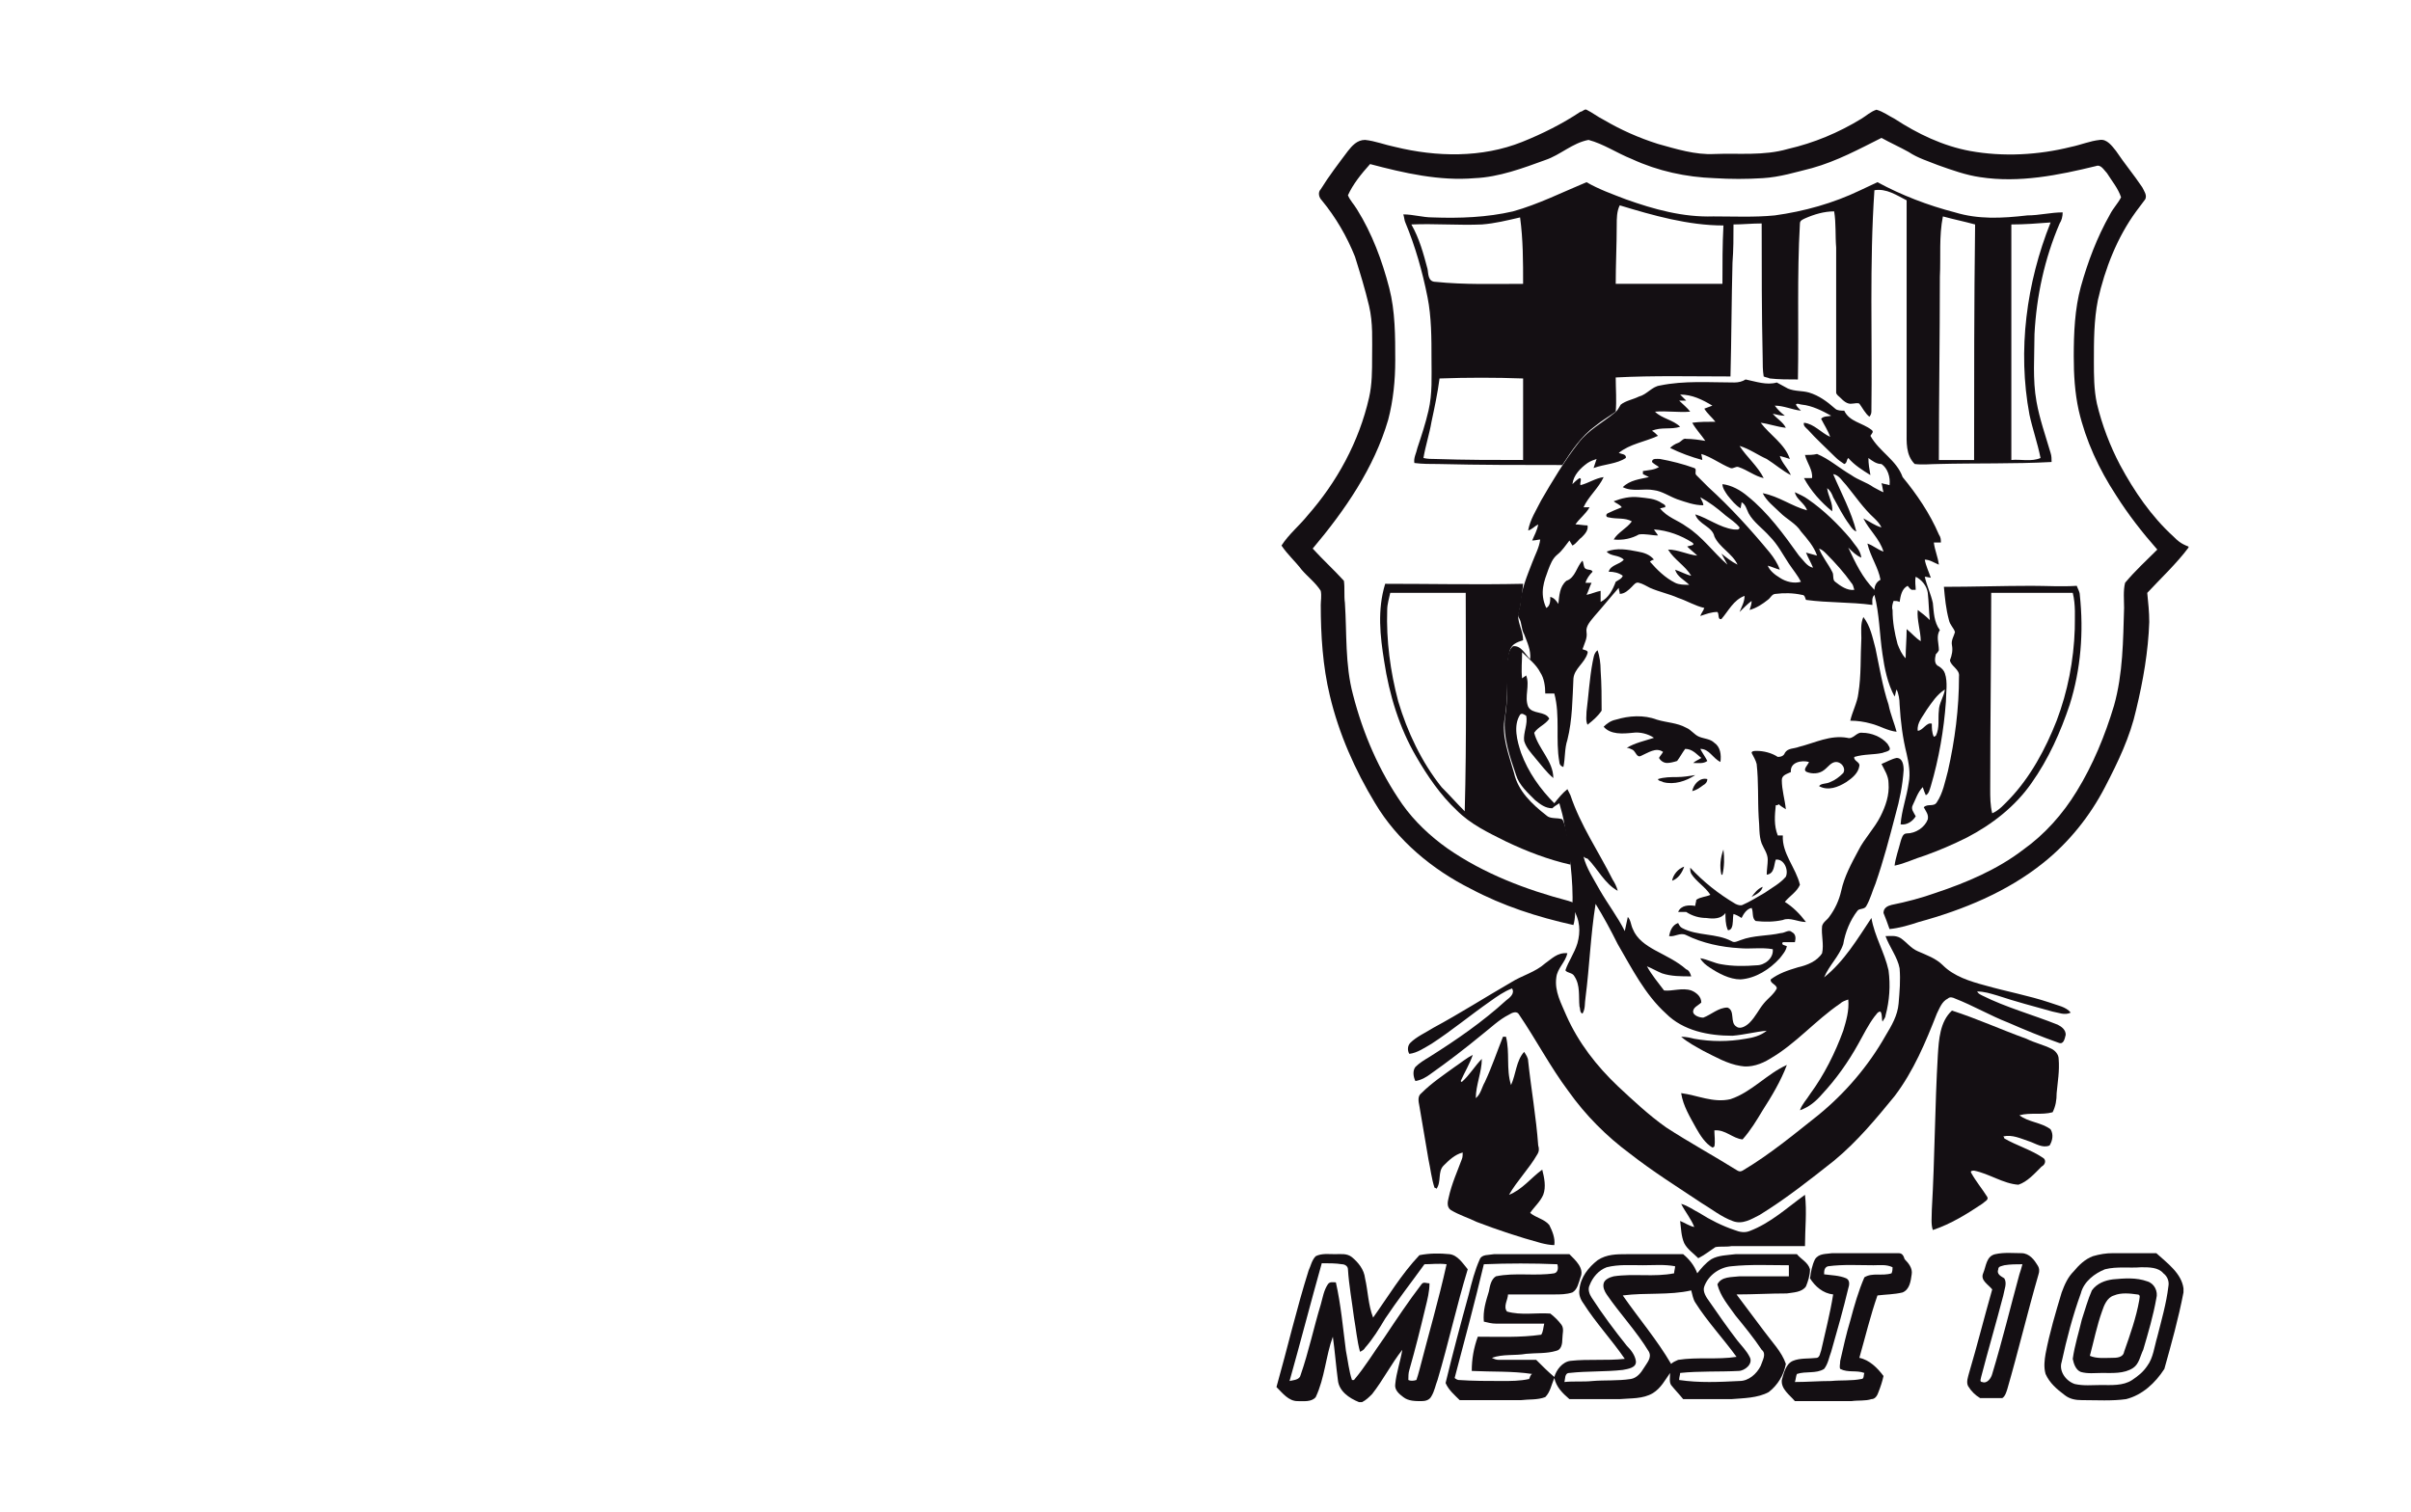 <?xml version="1.0" encoding="utf-8"?>
<!-- Generator: Adobe Illustrator 26.0.3, SVG Export Plug-In . SVG Version: 6.00 Build 0)  -->
<svg version="1.1" id="Слой_28" xmlns="http://www.w3.org/2000/svg" xmlns:xlink="http://www.w3.org/1999/xlink" x="0px"
	 y="0px" viewBox="0 0 239.5 150.2" style="enable-background:new 0 0 239.5 150.2;" xml:space="preserve">
<style type="text/css">
	.st0{fill:#140F13;}
</style>
<g>
	<path class="st0" d="M215.9,53.3c-2.2-2-3.9-4.5-5.3-7.1c-1-1.9-1.8-4-2.3-6.1c-0.3-1.4-0.3-2.8-0.3-4.2c0-2,0-4.1,0.4-6.1
		c0.7-3.1,1.9-6.2,3.8-8.8c0.3-0.4,0.6-0.8,0.9-1.2c0.2-0.4-0.1-0.8-0.3-1.2c-0.8-1.2-1.8-2.4-2.6-3.6c-0.4-0.5-0.9-1.2-1.6-1.1
		c-1,0.1-1.9,0.5-2.9,0.7c-3.2,0.8-6.7,1-10,0.4c-2.7-0.5-5.2-1.7-7.5-3.2c-0.6-0.3-1.1-0.7-1.8-0.9c-0.6,0.2-1,0.6-1.5,0.9
		c-2.3,1.4-4.7,2.4-7.3,3c-2.4,0.7-4.9,0.4-7.3,0.5c-1.9,0.1-3.8-0.5-5.6-1c-1.9-0.6-3.7-1.4-5.4-2.4c-0.6-0.3-1.1-0.7-1.7-1
		c-0.2-0.1-0.4,0.2-0.6,0.2c-1.8,1.2-3.8,2.2-5.8,3c-4,1.6-8.5,1.5-12.6,0.5c-1-0.2-2-0.6-3-0.7c-0.8,0-1.3,0.6-1.7,1.1
		c-0.9,1.2-1.9,2.5-2.7,3.8c-0.3,0.3-0.2,0.8,0.1,1.1c1.4,1.7,2.5,3.6,3.3,5.6c0.5,1.6,1,3.2,1.4,4.9c0.4,1.7,0.3,3.4,0.3,5.1
		c0,1.3,0,2.7-0.3,4c-1,4.4-3.2,8.4-6.1,11.7c-0.8,1-1.9,1.9-2.6,3c0.6,0.9,1.4,1.6,2,2.4c0.6,0.7,1.4,1.3,1.9,2.1
		c0.1,0.5,0,1,0,1.4c0,3,0.2,6.1,0.9,9c0.9,3.8,2.5,7.4,4.5,10.7c2.2,3.7,5.7,6.6,9.5,8.5c3.2,1.7,6.6,2.8,10.2,3.6
		c0.2-0.7,0.2-1.4,0.1-2c0-0.3-0.4-0.3-0.6-0.4c-4.2-1.1-8.4-2.7-12-5.2c-1.7-1.2-3.3-2.7-4.5-4.4c-2.3-3.3-3.9-7-4.9-10.9
		c-0.8-3-0.6-6.1-0.8-9.1c-0.1-0.7,0-1.5-0.1-2.2c-1-1.1-2.1-2.1-3.1-3.2c3.2-3.8,6.1-8,7.5-12.8c0.5-1.9,0.7-3.9,0.7-5.9
		c0-2.4,0-4.9-0.6-7.2c-0.7-2.7-1.7-5.4-3.2-7.8c-0.3-0.5-0.7-0.9-0.9-1.4c0.5-1.1,1.3-2.1,2.2-3.1c3.4,0.9,6.9,1.7,10.4,1.4
		c2.4-0.1,4.8-1,7-1.8c1.5-0.5,2.7-1.7,4.3-2c1.5,0.4,2.8,1.3,4.3,1.9c2.6,1.2,5.4,1.8,8.2,1.9c1.6,0.1,3.2,0.1,4.8,0
		c1.7-0.1,3.3-0.6,4.9-1c2.5-0.7,4.7-1.9,6.9-3c0.9,0.5,1.8,0.9,2.7,1.4c0.9,0.6,1.9,0.9,2.9,1.3c1.4,0.5,2.8,1,4.2,1.2
		c3.9,0.6,7.8-0.2,11.5-1.1c0.5-0.2,0.8,0.4,1.1,0.7c0.5,0.8,1.1,1.5,1.4,2.4c-0.3,0.6-0.8,1.1-1.1,1.7c-1.3,2.3-2.2,4.7-2.9,7.2
		c-0.6,2.2-0.7,4.6-0.7,6.9c0,1.8,0.1,3.6,0.5,5.4c0.7,3,2,5.8,3.7,8.4c1.2,1.9,2.6,3.7,4.1,5.4c-1.1,1.1-2.2,2.1-3.2,3.3
		c-0.2,0.8-0.1,1.7-0.1,2.5c-0.1,3.2-0.1,6.5-1,9.7c-0.9,3-2.1,5.9-3.7,8.5c-1.4,2.3-3.2,4.3-5.3,5.8c-2.6,2-5.7,3.3-8.7,4.3
		c-1.4,0.5-2.9,0.9-4.4,1.2c-0.4,0.1-0.8,0.3-0.8,0.8c0.2,0.5,0.4,1,0.6,1.6c1-0.1,2-0.4,2.9-0.7c4.4-1.2,8.8-3,12.4-5.9
		c2.5-2,4.6-4.6,6.1-7.5c1.3-2.5,2.5-5,3.1-7.7c0.7-2.9,1.2-5.8,1.3-8.7c0-1-0.1-1.9-0.2-2.9c1.4-1.5,2.9-2.9,4.1-4.5v-0.1
		C216.6,54,216.3,53.7,215.9,53.3z"/>
	<path class="st0" d="M194.2,21.1c-2.7-0.7-5.3-1.7-7.7-3c-0.6,0.3-1.1,0.5-1.7,0.8c-2.7,1.3-5.6,2.1-8.5,2.5
		c-2,0.2-4.1,0.1-6.1,0.1c-3,0.1-5.9-0.7-8.7-1.7c-1.3-0.5-2.7-1-3.9-1.7c-2.4,1-4.8,2.2-7.3,2.9c-2.6,0.6-5.3,0.7-8,0.6
		c-1,0-1.9-0.3-2.9-0.3c0.1,0.3,0.1,0.6,0.2,0.8c1,2.4,1.7,4.9,2.2,7.4c0.4,2,0.4,4.1,0.4,6.2c0,1.7,0.1,3.4-0.3,5.1
		c-0.3,1.3-0.7,2.5-1.1,3.7c-0.1,0.5-0.4,1-0.3,1.5c0.8,0.1,1.6,0.1,2.4,0.1c4.1,0.1,8.2,0.1,12.3,0.1c0.9-1.4,1.9-2.9,3.3-3.9
		c0.6-0.5,1.3-0.9,2-1.4c0.1-1.1,0-2.3,0-3.4c3.8-0.2,7.6-0.1,11.4-0.1c0.1-3.8,0.1-7.5,0.2-11.3c0.1-1.3,0.1-2.5,0.1-3.8
		c0.9,0,1.8-0.1,2.8-0.1c0,4.5,0,8.9,0.1,13.4c0,0.6,0,1.2,0.1,1.8c0.2,0.1,0.4,0.1,0.6,0.2c0.9,0.1,1.8,0.1,2.8,0.1
		c0.1-5.2-0.1-10.3,0.2-15.5c0-0.3,0.3-0.4,0.5-0.5c0.9-0.4,1.9-0.7,2.9-0.7c0.2,1.2,0.1,2.4,0.2,3.6c0,4.8,0,9.6,0,14.4
		c0,0.2,0.3,0.4,0.4,0.5c0.3,0.3,0.7,0.7,1.2,0.6c0.2,0,0.5-0.1,0.7,0c0.3,0.4,0.6,1,1,1.3c0.1-0.1,0.2-0.3,0.2-0.5
		c0.1-7.3-0.2-14.7,0.3-22c1.2-0.2,2.2,0.5,3.2,1c0,7.6,0,15.3,0,22.9c0,1.1-0.1,2.4,0.8,3.3c0.8,0.1,1.6,0,2.3,0
		c3.8-0.1,7.6,0,11.3-0.2c0-0.3,0-0.6-0.1-0.9c-0.5-1.7-1.1-3.4-1.4-5.1c-0.4-2.2-0.2-4.5-0.2-6.7c0.2-3.8,1-7.5,2.5-11
		c0.2-0.3,0.3-0.7,0.3-1.1c-1.2,0-2.3,0.3-3.5,0.3C198.8,21.7,196.5,21.8,194.2,21.1z M141.8,26.7c-0.4-1.5-0.8-3-1.6-4.4
		c2.3-0.1,4.7,0.1,7,0c1.3-0.1,2.5-0.4,3.8-0.7c0.3,2.2,0.3,4.4,0.3,6.6c-2.9,0-5.8,0.1-8.7-0.2C141.8,28,141.9,27.1,141.8,26.7z
		 M151.3,45.7c-2.9,0-5.8,0-8.7-0.1c-0.4,0-0.8,0-1.2-0.1c0.2-1.2,0.6-2.4,0.8-3.6c0.3-1.4,0.6-2.8,0.8-4.3c2.8-0.1,5.5-0.1,8.3,0
		C151.3,40.3,151.3,43,151.3,45.7z M171.1,28.2c-3.5,0-7.1,0-10.6,0c0-1.9,0.1-3.9,0.1-5.8c0-0.7,0-1.4,0.3-2c3.3,1,6.8,2,10.3,2
		C171.1,24.3,171.1,26.2,171.1,28.2z M196.1,45.7c-1.2,0-2.4,0-3.5,0c0-6.1,0.1-12.1,0.1-18.2c0.1-2-0.1-4,0.3-6
		c1.1,0.3,2.1,0.5,3.2,0.8C196.1,30,196.1,37.9,196.1,45.7z M201.6,41.2c0.3,1.4,0.8,2.8,1.1,4.3c-0.9,0.4-2,0.1-2.9,0.2
		c0-7.8,0-15.6,0-23.4c1.3,0,2.6-0.1,3.9-0.2C201.3,28.1,200.4,34.8,201.6,41.2z"/>
	<path class="st0" d="M156.7,93.7c-0.3,1-0.9,1.8-1.2,2.7c0.2,0.3,0.7,0.2,0.9,0.6c0.6,0.9,0.4,2,0.5,3c0.1,0.2,0,0.6,0.3,0.7
		c0.3-0.5,0.2-1,0.3-1.6c0.4-3.1,0.5-6.2,1-9.3c0.8,1.3,1.5,2.6,2.2,4c1.4,2.4,2.7,5,4.8,6.9c1.7,1.7,4.2,2.2,6.6,2.2
		c1.2-0.1,2.3-0.4,3.4-0.5c-0.6,0.5-1.4,0.7-2.1,0.8c-1.7,0.3-3.4,0.3-5.1,0c-0.4-0.1-0.8-0.2-1.3-0.2c0.7,0.6,1.5,1,2.2,1.4
		c1.2,0.6,2.4,1.3,3.7,1.5c1,0.2,2.1-0.2,2.9-0.7c2.6-1.5,4.5-3.8,7-5.5c0.2-0.2,0.5-0.3,0.8-0.4c0.1,1.1-0.2,2.1-0.5,3.1
		c-0.8,2.2-1.9,4.4-3.3,6.3c-0.3,0.5-0.8,1-1,1.6c0.9-0.3,1.6-0.9,2.2-1.6c1.4-1.5,2.6-3.2,3.6-5c0.5-0.9,1-1.9,1.6-2.7
		c0.2-0.2,0.3-0.5,0.6-0.5c0.2,0.3,0.1,0.7,0.2,1c0.1-0.2,0.3-0.4,0.3-0.6c0.4-1.5,0.5-3,0.3-4.5c-0.4-1.8-1.4-3.4-1.7-5.2
		c-1.4,2.1-2.7,4.3-4.7,5.9c0.5-1.2,1.5-2.1,1.9-3.3c0.2-1.2,0.7-2.4,1.4-3.3c0.2-0.3,0.7-0.1,0.9-0.5c0.4-0.7,0.6-1.5,0.9-2.2
		c0.8-2.3,1.4-4.6,2-6.9c0.4-1.4,0.7-2.9,0.8-4.4c0-0.5-0.1-1.2-0.7-1.2c-0.5,0.1-1,0.4-1.5,0.6c0.3,0.6,0.7,1.2,0.7,1.9
		c0.1,1.2-0.3,2.3-0.8,3.3c-0.6,1.2-1.6,2.2-2.2,3.4c-0.7,1.3-1.4,2.6-1.7,4c-0.2,0.9-0.6,1.8-1.2,2.6c-0.2,0.3-0.6,0.5-0.7,0.9
		c-0.1,0.9,0.2,1.8,0,2.7c-0.5,0.8-1.5,1.2-2.4,1.4c-1,0.3-1.9,0.6-2.7,1.2c-0.1,0.4,0.6,0.5,0.6,0.9c-0.3,0.6-0.9,1-1.3,1.5
		c-0.5,0.6-0.8,1.3-1.4,1.9c-0.3,0.3-0.9,0.7-1.3,0.4c-0.7-0.4-0.1-1.6-0.9-1.9c-0.9,0-1.6,0.7-2.4,1c-0.4,0-0.9-0.2-1-0.5
		c-0.1-0.5,0.5-0.7,0.8-1c0-0.6-0.5-1-1-1.2c-0.9-0.3-1.9,0.1-2.7,0c-0.6-0.8-1.2-1.5-1.7-2.4c0.5,0.2,1,0.5,1.5,0.7
		c0.9,0.3,1.9,0.3,2.9,0.3c-0.1-0.3-0.2-0.6-0.5-0.7c-0.9-0.8-2-1.3-3.1-1.9c-0.9-0.5-1.8-1.1-2.2-2.1c-0.2-0.4-0.2-0.9-0.5-1.2
		c-0.1,0.5-0.2,0.9-0.3,1.4c-0.7-1.4-1.7-2.7-2.5-4.1c-0.6-1.1-1.3-2.1-1.6-3.3c0.1,0.1,0.3,0.2,0.4,0.2c1,1,1.7,2.5,3,3.2
		c-0.1-0.4-0.3-0.8-0.5-1.1c-1.4-2.8-3.2-5.4-4.2-8.4c-0.1-0.2-0.2-0.4-0.3-0.6c-0.5,0.4-0.9,0.9-1.3,1.4c-1.4-1.4-2.6-3.1-3.3-5
		c-0.4-1.2-0.8-2.7-0.1-3.8c0.2-0.2,0.4,0,0.6,0.1c0.2,0.8-0.3,1.7-0.2,2.5c0.2,0.7,0.7,1.2,1.1,1.7c0.6,0.7,1.1,1.4,1.8,2
		c0-1.7-1.5-2.9-1.9-4.5c0.4-0.6,1.1-0.8,1.5-1.4c-0.4-0.8-1.7-0.4-2.1-1.2c-0.4-1,0.2-2.1-0.2-3.1c-0.1,0.1-0.3,0.2-0.4,0.3
		c-0.1-0.9,0-1.7,0-2.6c0.6,0.6,1.4,1.2,1.8,2c0.4,0.6,0.5,1.4,0.5,2.1c0.3,0,0.6,0,0.9,0c0.6,2.2,0.1,4.6,0.5,6.8
		c0,0.2,0.1,0.4,0.4,0.5c0.2-0.9,0.1-1.8,0.4-2.7c0.5-2,0.5-4.1,0.6-6.1c0.1-1,1.1-1.5,1.4-2.5c0.1-0.3-0.3-0.3-0.5-0.4
		c0.2-0.6,0.5-1.1,0.4-1.7c-0.1-0.6,0.4-1.1,0.8-1.6c0.8-0.9,1.6-1.9,2.4-2.8c0,0.2,0.1,0.4,0.1,0.6c0.5,0,0.9-0.4,1.2-0.7
		c0.2-0.2,0.4-0.5,0.7-0.4c0.4,0.1,0.7,0.3,1.1,0.5c0.9,0.4,1.9,0.6,2.8,1c0.9,0.3,1.7,0.8,2.6,1c-0.1,0.3-0.3,0.5-0.4,0.8
		c0.6-0.2,1.1-0.4,1.7-0.4c0.2,0.2,0,0.8,0.4,0.7c0.7-0.8,1.2-1.9,2.3-2.3c0,0.6-0.3,1.1-0.5,1.6c0.4-0.4,0.8-0.8,1.2-1.1
		c0,0.3-0.1,0.6-0.2,0.9c0.7-0.2,1.3-0.6,1.8-1c0.3-0.2,0.4-0.6,0.8-0.6c0.8-0.1,1.7-0.1,2.6,0.1c0.3,0,0.3,0.3,0.4,0.5
		c2.2,0.3,4.4,0.2,6.6,0.5c0-0.3-0.1-0.7,0.2-1c0.5,1.9,0.5,3.9,0.8,5.9c0.2,1.4,0.5,2.9,1.2,4.2c0.1-0.2,0.1-0.5,0.2-0.7
		c0.2,0.4,0.3,1,0.3,1.5c0.1,1.7,0.3,3.3,0.7,4.9c0.2,0.9,0.4,1.9,0.2,2.9c-0.2,1.4-0.7,2.7-0.8,4.1c0.6,0.1,1.2-0.3,1.5-0.8
		c-0.2-0.4-0.5-0.7-0.3-1.1c0.3-0.6,0.5-1.3,1-1.8c0.1,0.3,0.2,0.6,0.3,0.8c0.3-0.1,0.4-0.6,0.5-0.9c0.8-2.7,1.3-5.6,1.5-8.4
		c0-0.9,0.2-1.9-0.1-2.8c-0.1-0.3-0.3-0.5-0.6-0.7c-0.5-0.2-0.4-0.8-0.3-1.2c0.1-0.1,0.2-0.2,0.3-0.4c0-0.7-0.3-1.4,0.1-2
		c-0.6-0.8-0.6-1.8-0.7-2.7c-0.2-0.9-0.6-1.7-0.8-2.6c0.2,0,0.5,0.1,0.6,0.1c-0.2-0.6-0.5-1.2-0.6-1.8c0.5,0,0.9,0.3,1.4,0.5
		c-0.1-0.8-0.4-1.4-0.5-2.2c0.2,0,0.5,0,0.7,0c0-0.3,0-0.5-0.2-0.8c-0.9-2.1-2.2-4-3.6-5.7c-0.6-1.7-2.3-2.5-3.2-4.1
		c0.1-0.2,0.4-0.4,0.1-0.6c-0.9-0.7-2.2-0.8-2.7-1.9c-0.3,0-0.7,0-0.9-0.2c-0.8-0.7-1.6-1.3-2.6-1.6c-0.7-0.2-1.4-0.1-2.1-0.4
		c-0.4-0.2-0.7-0.4-1.1-0.6c-1,0.3-2.1-0.1-3.1-0.3c-0.3,0.2-0.7,0.3-1.1,0.3c-2.5,0-5-0.2-7.4,0.3c-0.8,0.1-1.3,0.9-2.1,1.1
		c-0.6,0.3-1.3,0.4-1.8,0.8c-0.2,0.3-0.3,0.6-0.6,0.8c-1.2,1-2.6,1.7-3.6,3c-1.4,1.8-2.6,3.8-3.7,5.7c-0.5,1-1.1,1.9-1.3,3
		c0.4-0.1,0.6-0.4,1-0.6c-0.1,0.6-0.4,1.1-0.6,1.6c0.3,0,0.6-0.1,0.8-0.1c-0.1,0.8-0.5,1.5-0.8,2.3c-0.5,1.3-1.1,2.7-1.2,4.2
		c0,0.4-0.4,0.9-0.1,1.3c0.3,0.5,0.2,1.1,0.5,1.6c0.3,0.8,0.7,1.6,0.6,2.5c-0.5-0.5-0.9-1.4-1.7-1.3c-0.5,0.4-0.5,1.1-0.6,1.7
		c0,1.8,0.1,3.6-0.2,5.4c-0.2,2,0.5,3.9,1.1,5.7c0.3,1,1.2,1.8,1.9,2.5c0.5,0.4,1,0.8,1.7,0.8c0.2-0.2,0.4-0.3,0.7-0.5
		c0.2,0.7,0.4,1.4,0.5,2.1c0.5,2.7,0.9,5.5,0.8,8.3C157,91.4,157,92.6,156.7,93.7z M193.2,68.5c-0.1,0.7-0.6,1.4-0.6,2.1
		c-0.1,0.8,0.1,1.7-0.3,2.5l-0.2,0.1c-0.2-0.4-0.2-0.9-0.2-1.3c-0.5-0.2-0.9,0.7-1.4,0.7c-0.1-0.8,0.5-1.4,0.9-2.1
		C191.9,69.8,192.4,69,193.2,68.5z M188.1,59.7c0.2,0,0.4,0,0.6,0.1c0.1-0.6,0.2-1.3,0.8-1.6c0.1,0.1,0.2,0.3,0.4,0.4
		c0.1,0,0.3,0,0.4,0c0-0.4-0.1-0.8,0-1.3c0.6,0.3,1.1,0.9,1.2,1.6c0.1,0.9,0.1,1.8,0.2,2.7c-0.4-0.4-0.8-0.7-1.2-1
		c-0.1,1,0.3,2.1,0.3,3.1c-0.5-0.3-0.9-0.8-1.4-1.2c0,1-0.1,1.9-0.1,2.9c-0.4-0.4-0.6-0.9-0.8-1.4c-0.3-1.1-0.5-2.2-0.5-3.4
		C187.9,60.3,188,60,188.1,59.7z M182.3,57.8c-0.3-0.2-0.1-0.7-0.3-1c-0.4-0.8-1-1.5-1.3-2.3c0.3,0.1,0.5,0.3,0.7,0.5
		c0.9,0.9,1.8,1.9,2.5,2.9c0.2,0.2,0.2,0.4,0.3,0.7C183.5,58.7,182.8,58.2,182.3,57.8z M153.8,56.6c0.2-0.5,0.4-1.1,0.9-1.5
		c0.5-0.4,0.8-0.9,1.2-1.4c0.1,0.2,0.2,0.3,0.3,0.5c0.4-0.2,0.6-0.6,0.9-0.8c0.3-0.3,0.7-0.7,0.6-1.2c-0.4,0-0.8-0.1-1.2-0.1
		c0.4-0.6,1-1,1.4-1.7c-0.2,0-0.5,0-0.6,0c0.5-1.1,1.5-1.9,2-3c-0.8,0.1-1.5,0.6-2.3,0.8c-0.1-0.2,0.2-0.7-0.1-0.7
		c-0.3,0.2-0.5,0.4-0.7,0.6c0.1-0.9,0.8-1.6,1.5-2.1c0.3-0.2,0.6-0.3,0.9-0.4c-0.1,0.3-0.2,0.6-0.3,0.9c1.1-0.4,2.3-0.4,3.2-1
		c0.1-0.4-0.5-0.4-0.7-0.5c1.1-0.9,2.6-1.1,3.9-1.7c-0.2-0.2-0.4-0.4-0.6-0.5c0.9-0.4,1.9-0.1,2.8-0.4c-0.7-0.7-1.8-0.8-2.5-1.5
		c1.2-0.1,2.3,0.1,3.5,0c-0.3-0.4-0.7-0.7-1.1-1.1c0.2,0,0.5,0,0.7,0c-0.2-0.2-0.4-0.4-0.6-0.6c1.2,0,2.2,0.5,3.2,1.1
		c-0.3,0.1-0.5,0.2-0.8,0.3c0.3,0.5,0.8,0.9,1.1,1.3c-0.8,0-1.6,0-2.3,0.1c0.4,0.7,0.9,1.2,1.3,1.8c-0.6-0.1-1.3-0.2-1.9-0.2
		c-0.3-0.1-0.5,0.3-0.8,0.4c-0.3,0.1-0.6,0.3-0.8,0.5c1,0.5,2.1,0.9,3.2,1.2c0-0.2-0.1-0.5-0.1-0.6c1,0.3,1.9,1,2.9,1.4
		c0.3,0.1,0.5-0.2,0.8-0.1c0.9,0.3,1.6,0.9,2.5,1.1c-0.6-1.2-1.7-2.1-2.4-3.2c1,0.3,1.8,0.9,2.7,1.3c0.8,0.5,1.6,1.2,2.4,1.6
		c-0.3-0.7-0.9-1.2-1.1-1.9c0.4,0.1,0.7,0.2,1,0.3c-0.5-1.5-2-2.4-2.9-3.6c0.8,0.1,1.6,0.4,2.5,0.5c-0.3-0.6-0.9-0.9-1.3-1.4
		c0.4,0.1,0.8,0.2,1.2,0.2c-0.4-0.3-0.7-0.6-1-1c0.9,0,1.7,0.4,2.6,0.5c-0.2-0.2-0.4-0.4-0.5-0.6c0.1-0.2,0.4,0,0.6,0
		c1,0.1,2,0.6,2.9,1.1c-0.3,0.1-0.7,0-1,0.3c0.3,0.6,0.7,1.2,0.9,1.8c-0.9-0.4-1.6-1.3-2.6-1.4c-0.1,0.3,0.2,0.5,0.4,0.7
		c0.8,0.9,1.8,1.8,2.7,2.7c0.3,0.3,0.6,0.5,0.9,0.7c0.3-0.1,0.2-0.4,0.4-0.6c0.6,0.7,1.4,1.2,2.2,1.7c-0.1-0.6-0.2-1.1-0.2-1.7
		c0.4,0.3,0.8,0.6,1.3,0.6c0.6,0.4,0.9,1.3,0.8,2.1c-0.3-0.1-0.5-0.1-0.8-0.2c0.1,0.3,0.1,0.6,0.2,0.9c-0.3-0.1-0.6-0.3-1-0.5
		c-0.7-0.5-1.5-0.7-2.2-1.2c-1.2-0.7-2.2-1.6-3.4-2.1c-0.4,0.1-0.8,0.1-1.2,0.1c0.2,0.8,0.8,1.5,0.7,2.3c-0.3,0-0.5,0-0.8,0
		c0.7,1.3,1.7,2.4,2.8,3.3c0.1-0.8-0.4-1.5-0.5-2.3c0.3,0.2,0.5,0.6,0.6,0.9c0.5,0.9,1,1.9,1.6,2.7c0.2,0.3,0.4,0.6,0.7,0.7
		c-0.5-2-1.5-3.8-2.3-5.7c0.6,0.1,0.9,0.7,1.3,1.1c0.9,1.1,1.7,2.3,2.8,3.3c0.3,0.3,0.5,0.5,0.7,0.9c-0.7-0.2-1.2-0.6-1.8-0.9
		c0.6,1.2,1.6,2,2,3.3c-0.6-0.2-1-0.6-1.6-0.8c0.3,1.3,1.1,2.4,1.3,3.6c-0.4,0.2-0.6,0.6-0.6,1c-1.2-1.2-1.9-2.7-2.6-4.2
		c0.4,0.4,0.8,0.8,1.3,1c-0.1-0.8-0.7-1.3-1.1-1.9c-1.2-1.4-2.6-2.8-4.2-3.9c-0.4-0.3-0.9-0.5-1.3-0.7c0.1,0.7,1,1.1,1.2,1.8
		c-1.5-0.4-2.8-1.4-4.4-1.7c0.4,0.8,1.1,1.3,1.7,1.9c0.7,0.7,1.6,1.1,2.1,1.9c0.6,0.7,1.3,1.5,1.6,2.4c-0.4-0.1-0.7-0.2-1.1-0.3
		c0.2,0.5,0.5,1,0.7,1.5c-0.6-0.1-1-0.8-1.4-1.2c-1.5-2.1-3.1-4.3-5.1-5.9c-0.7-0.6-1.6-1.1-2.5-1.2c0,0.4,0.3,0.8,0.5,1.1
		c0.4,0.5,0.8,1,1.3,1.3c0-0.1,0.1-0.4,0.1-0.6c0.4,0.2,0.5,0.7,0.7,1.1c0.5,0.9,1.4,1.5,2.1,2.3c0.8,0.8,1.3,1.8,1.9,2.7
		c0.4,0.6,0.9,1.2,1.2,1.8c-0.7,0.2-1.5,0-2.1-0.4c-0.5-0.3-1-0.7-1.2-1.2c0.4,0.1,0.8,0.3,1.2,0.4c-0.2-0.6-0.6-1.2-1-1.7
		c-1.9-2.3-3.9-4.5-6.1-6.5c-0.4-0.4-0.8-0.8-1.2-1.2c-0.2-0.2,0.1-0.6-0.2-0.7c-1.1-0.4-2.3-0.7-3.4-0.9c-0.3,0-0.8-0.1-0.8,0.3
		c0.2,0.2,0.4,0.3,0.7,0.5c-0.5,0.3-1,0.3-1.6,0.4c0,0.1,0,0.2,0,0.3c0.2,0.1,0.4,0.2,0.6,0.3c-0.9,0.2-1.9,0.3-2.6,1
		c1,0.5,2.1,0.1,3.1,0.3c0.8,0.1,1.5,0.6,2.3,0.9c0.9,0.3,1.7,0.6,2.6,0.6c0-0.3-0.2-0.5-0.3-0.8c0.9,0.5,1.7,1.1,2.5,1.8
		c0.5,0.4,1,0.7,1.4,1.2c0,0.3-0.4,0.2-0.6,0.2c-1.4-0.2-2.5-1.1-3.8-1.5c0.3,1,1.7,1.2,1.9,2.2c0.5,1.1,1.8,1.7,2.3,2.8
		c-0.6-0.3-1.1-0.7-1.6-1.1c0.2,0.4,0.4,0.7,0.6,1.1c-1.4-1.2-2.5-2.8-4.1-3.8c-0.8-0.6-1.9-0.9-2.6-1.8c0.1,0,0.4-0.1,0.5-0.1
		c0.1-0.2-0.1-0.3-0.3-0.4c-0.7-0.5-1.5-0.5-2.3-0.6c-0.9-0.1-1.7,0.1-2.5,0.4c0.2,0.2,0.6,0.3,0.8,0.6c-0.5,0.2-1,0.4-1.4,0.6
		c-0.2,0.1-0.2,0.4,0.1,0.4c0.8,0.2,1.6,0,2.3,0.4c-0.5,0.7-1.4,1.1-1.8,1.8c0.9,0.1,1.8-0.1,2.5-0.5c0.6-0.1,1.3,0.1,1.9,0.1
		c-0.1-0.2-0.3-0.4-0.4-0.6c1.4,0.1,2.7,0.6,3.8,1.3c0.4,0.3-0.3,0.3-0.5,0.4c0.3,0.3,0.7,0.6,1,0.9c-1-0.1-1.9-0.6-2.9-0.6
		c0.6,1,1.7,1.6,2.3,2.6c-0.5-0.1-1-0.4-1.6-0.6c0.2,0.7,0.9,1,1.4,1.5c-0.5,0-1,0-1.4-0.2c-1-0.5-1.8-1.3-2.5-2.1
		c0.1-0.1,0.3-0.2,0.4-0.2c-0.4-0.5-1-0.7-1.6-0.8c-1-0.2-2.1-0.4-3.1,0c0.4,0.5,1.2,0.3,1.7,0.8c-0.4,0.5-1.3,0.5-1.5,1.2
		c0.5,0,1,0.1,1.4,0.4c-0.1,0.3-0.4,0.4-0.7,0.6c-0.3,0.8-0.7,1.6-1.5,2c0-0.4,0-0.7,0-1.1c-0.5,0.1-0.9,0.3-1.4,0.4
		c0.2-0.4,0.3-0.8,0.5-1.2c-0.1,0-0.4,0-0.6,0c0.1-0.4,0.4-0.8,0.7-1.1c-0.1-0.3-0.6-0.1-0.8-0.4c-0.1-0.2-0.1-0.5-0.2-0.7
		c-0.6,0.6-0.7,1.7-1.6,2c-0.7,0.6-0.7,1.5-0.8,2.3c-0.2-0.3-0.4-0.6-0.8-0.7c0,0.4,0,0.9-0.4,1.1C152.9,58.9,153.4,57.7,153.8,56.6
		z"/>
	<path class="st0" d="M137.5,65.7c0.5,3.3,1.5,6.6,3.2,9.5c1.1,1.9,2.4,3.8,4,5.3c1.4,1.4,3.1,2.2,4.9,3.1c2.1,1,4.2,1.8,6.4,2.3
		c0.1-0.9-0.1-1.8-0.3-2.7c-0.1-0.6-0.2-1.2-0.5-1.8c-0.5-0.2-1.2,0-1.6-0.4c-1.4-1.1-2.8-2.4-3.2-4.2c-0.5-1.8-1.3-3.7-0.9-5.6
		c0.3-1.9,0.2-3.8,0.3-5.7c0.1-0.5,0.1-1.1,0.6-1.5c0.3-0.2,0.6-0.3,0.9-0.4c0-0.9-0.5-1.6-0.5-2.5c0.3-1,0.4-2,0.5-3.1
		c-4.6,0.1-9.2,0-13.7,0C136.8,60.6,137.1,63.2,137.5,65.7z M137.8,60.6c0-0.6,0.2-1.2,0.3-1.7c2.5,0,5,0,7.5,0
		c0,7.2,0.1,14.5-0.1,21.7c-0.8-0.8-1.5-1.6-2.3-2.4c-2-2.5-3.4-5.5-4.3-8.5C138.1,66.7,137.7,63.6,137.8,60.6z"/>
	<path class="st0" d="M189.4,82.8c-0.4,0-0.5,0.5-0.6,0.8c-0.2,0.8-0.5,1.6-0.6,2.4c1-0.2,2-0.7,3-1c1.4-0.5,2.8-1.1,4.2-1.8
		c2.5-1.3,4.8-3.1,6.4-5.4c1.7-2.4,2.9-5.1,3.8-7.8c1.1-3.5,1.4-7.2,1-10.9c0-0.3-0.2-0.6-0.3-0.9c-1.5,0.1-3,0-4.5,0
		c-2.9,0-5.8,0.1-8.7,0.1c0.1,1.1,0.2,2.2,0.5,3.3c0.1,0.5,0.5,0.8,0.6,1.2c-0.1,0.4-0.4,0.8-0.3,1.3c0.1,0.5,0,1-0.2,1.5
		c0.1,0.6,1,0.9,0.9,1.6c0,3.2-0.4,6.3-1.1,9.4c-0.3,1.1-0.5,2.2-1.1,3.1c-0.3,0.5-0.9,0.1-1.3,0.5c0.2,0.4,0.5,0.7,0.4,1.2
		C191.2,82.2,190.3,82.8,189.4,82.8z M197.8,58.9c2.7,0,5.4,0,8.1,0c0.3,1.2,0.2,2.4,0.2,3.6c-0.1,3.1-0.7,6.2-1.8,9.1
		c-1.1,2.8-2.6,5.6-4.7,7.8c-0.5,0.5-1,1.1-1.7,1.4c-0.2-0.8-0.2-1.6-0.2-2.4C197.7,71.9,197.8,65.4,197.8,58.9z"/>
	<path class="st0" d="M187.6,70c-0.6-1.8-0.9-3.7-1.3-5.6c-0.3-1.1-0.5-2.2-1.2-3.1c-0.3,0.7-0.2,1.4-0.2,2.1
		c-0.1,1.8,0,3.7-0.3,5.5c-0.1,0.9-0.6,1.8-0.8,2.7c0.7,0,1.4,0.1,2.1,0.3c0.8,0.2,1.6,0.7,2.5,0.8C188.2,71.9,187.8,71,187.6,70z"
		/>
	<path class="st0" d="M158.2,65.8c-0.3,1.6-0.4,3.3-0.6,4.9c0,0.4-0.1,0.9,0.1,1.3c0.5-0.4,1-0.8,1.4-1.4c0-1.3,0-2.6-0.1-4
		c0-0.7-0.1-1.4-0.3-2C158.3,64.9,158.3,65.4,158.2,65.8z"/>
	<path class="st0" d="M165.6,75.8c0.3,0,0.7-0.1,1-0.2c0.3-0.4,0.5-0.8,0.8-1.2c0.7,0,1.1,0.5,1.6,0.9c-0.3,0.2-0.6,0.3-0.8,0.5
		c0.5,0,1,0.1,1.4-0.2c-0.2-0.4-0.5-0.8-0.7-1.2c0.9,0,1.2,0.9,2,1.3c0.1-0.7,0-1.5-0.6-1.9c-0.4-0.4-1-0.4-1.5-0.6
		c-0.5-0.2-0.8-0.7-1.3-0.9c-0.9-0.5-1.9-0.5-2.9-0.8c-1.3-0.5-2.8-0.4-4.1,0c-0.5,0.1-0.9,0.4-1.2,0.7c0.7,0.8,1.9,0.7,2.9,0.6
		c0.7-0.1,1.5,0.1,2.1,0.5c-0.9,0.3-1.9,0.5-2.7,1c0.2,0,0.4,0.1,0.6,0.2c0.3,0.2,0.4,0.8,0.8,0.6c0.7-0.3,1.5-0.9,2.2-0.4
		c-0.1,0.2-0.3,0.4-0.4,0.6C164.9,75.5,165.2,75.8,165.6,75.8z"/>
	<path class="st0" d="M187,74.8c0.2-0.1,0.5-0.1,0.7-0.3c0.1-0.2-0.1-0.4-0.2-0.6c-0.6-0.7-1.6-1.1-2.5-1.1
		c-0.6-0.1-0.9,0.7-1.5,0.5c-1.7-0.3-3.2,0.5-4.8,0.9c-0.5,0.2-1.1,0.1-1.4,0.6c-0.1,0.3-0.4,0.4-0.7,0.4c-0.6-0.4-1.4-0.6-2.1-0.6
		c-0.2,0-0.5,0-0.5,0.2c0.2,0.4,0.4,0.7,0.5,1.1c0.2,1.8,0.1,3.5,0.2,5.3c0.1,0.9,0,1.8,0.3,2.6c0.2,0.5,0.6,1,0.6,1.6
		c0,0.5-0.1,1-0.1,1.5c0.8-0.1,0.7-1,0.9-1.5c0.8-0.1,1.3,1,1,1.7c-0.6,0.7-1.4,1.1-2.1,1.6c-0.7,0.4-1.5,0.9-2.2,1.2
		c-0.2,0.1-0.5,0-0.7-0.1c-1.7-1-3.2-2.2-4.5-3.6c0,0.2,0,0.4,0.1,0.6c0.5,0.8,1.4,1.3,1.9,2.1c-0.4,0.2-1,0.2-1.4,0.5
		c0,0.2-0.1,0.4-0.1,0.6c-0.6-0.1-1.4-0.1-1.7,0.6c0.3,0,0.6,0,0.8,0c0.6,0.4,1.3,0.6,2,0.6c0.7,0.1,1.5,0.1,1.9-0.5
		c0,0.5,0,1.1,0.2,1.6c0,0.2,0.3,0.1,0.4-0.1c0.2-0.4,0.1-0.9,0.2-1.4c0.3,0.1,0.5,0.2,0.8,0.4c0.2-0.4,0.5-0.9,1-1
		c0.2,0.4,0,1,0.4,1.3c0.9,0.1,1.8,0.1,2.7-0.1c0.7-0.3,1.5,0.2,2.3,0.2c-0.6-0.8-1.3-1.5-2.1-2c0.5-0.6,1.2-1,1.5-1.7
		c-0.4-1.7-1.8-3.1-1.7-4.9c-0.1,0-0.4,0-0.5,0c-0.4-1-0.3-2-0.2-3c0.1,0,0.2,0,0.3-0.1c0.2,0.2,0.4,0.3,0.7,0.5
		c-0.1-1-0.4-1.9-0.4-2.9c0-0.5,0.5-0.6,0.9-0.8c-0.1-1,1.1-1.2,1.8-1c-0.1,0.3-0.7,0.8-0.2,1c0.5,0.2,1.2,0.2,1.7-0.2
		c0.4-0.3,0.7-0.8,1.2-0.8c0.5,0,1,0.6,0.7,1.1c-0.4,0.4-0.8,0.7-1.3,0.9c-0.4,0.2-0.9,0.1-1.1,0.4c0.9,0.5,1.9,0.1,2.7-0.4
		c0.6-0.4,1.2-0.9,1.3-1.6c0.1-0.4-0.6-0.5-0.5-0.9C185.2,74.9,186.1,75,187,74.8z"/>
	<path class="st0" d="M165.2,77.7c1.1,0.3,2.3-0.1,3.2-0.7c-0.6,0.1-1.2,0.2-1.8,0.2c-0.6,0-1.3,0-1.9,0.2
		C164.7,77.6,165.1,77.6,165.2,77.7z"/>
	<path class="st0" d="M168.1,78.6c0.4-0.1,0.7-0.3,1.1-0.6c0.2-0.1,0.4-0.3,0.4-0.6C168.8,77.2,168.2,78,168.1,78.6z"/>
	<path class="st0" d="M171.2,84.4c-0.3,0.8-0.4,1.7-0.2,2.5c0,0,0.1,0,0.1,0C171.3,86.1,171.3,85.2,171.2,84.4z"/>
	<path class="st0" d="M167.3,86.1c-0.6,0.2-1.1,0.8-1.2,1.4C166.7,87.3,167.1,86.7,167.3,86.1z"/>
	<path class="st0" d="M174,89.1c0.4-0.2,1-0.5,1.1-1C174.6,88.3,174.3,88.7,174,89.1z"/>
	<path class="st0" d="M178.3,93.6c0.1-0.4,0.1-0.8-0.3-1c-0.3-0.3-0.7,0.1-1.1,0.1c-1.3,0.3-2.7,0.2-4,0.7c-0.3,0.1-0.6,0.3-0.9,0.1
		c-1.5-0.8-3.4-0.5-4.9-1.3c-0.2-0.1-0.3-0.3-0.4-0.5c-0.6,0.2-0.8,0.8-0.9,1.3c0.6,0.1,1.1-0.4,1.7-0.1c1.6,0.8,3.5,1.2,5.3,1.3
		c1.1,0.1,2.2-0.1,3.3,0.1c0.1,0.9-0.8,1.6-1.6,1.6c-1.2,0.1-2.4,0.1-3.5-0.1c-0.7-0.1-1.4-0.5-2.1-0.6c0.2,0.4,0.6,0.7,0.9,0.9
		c0.9,0.6,2,1.2,3.1,1.2c1.5-0.1,2.9-1,3.9-2.1c0.3-0.4,0.6-0.7,0.7-1.2c-0.2-0.1-0.6-0.1-0.4-0.4C177.4,93.6,177.9,93.6,178.3,93.6
		z"/>
	<path class="st0" d="M153.5,95.7c-1,0.9-2.3,1.2-3.4,1.9c-2.6,1.5-5.1,3.1-7.7,4.5c-0.8,0.5-1.7,0.9-2.3,1.5
		c-0.3,0.3-0.3,0.8-0.1,1.1c0.8-0.1,1.5-0.6,2.2-1c2-1.3,3.8-2.8,5.8-4.2c0.7-0.5,1.4-1,2.2-1.3c0.3,0.5-0.2,0.9-0.6,1.2
		c-2.3,2.1-4.9,3.9-7.6,5.6c-0.5,0.3-1,0.6-1.4,1c-0.3,0.4-0.2,1,0,1.4c0.6-0.1,1.1-0.4,1.5-0.7c1.7-1.2,3.4-2.5,5.1-3.9
		c0.9-0.7,1.7-1.5,2.7-2c0.3-0.2,0.8-0.4,1,0c1.7,2.5,3.1,5.2,4.9,7.6c1.7,2.4,3.8,4.5,6.1,6.2c2.3,1.8,4.7,3.3,7.1,4.9
		c1,0.6,2,1.4,3.1,1.8c1,0.4,1.9-0.2,2.7-0.6c2.6-1.6,5-3.5,7.4-5.4c2.3-1.9,4.2-4.2,6-6.4c1.9-2.5,3.1-5.4,4.2-8.2
		c0.3-0.6,0.5-1.2,1.1-1.5c0.2-0.2,0.5-0.1,0.7,0c1.8,0.7,3.5,1.7,5.3,2.4c1.6,0.7,3.3,1.4,5,2c0.5,0.2,0.6-0.4,0.7-0.8
		c0-0.5-0.4-0.8-0.8-1c-2.5-1-5.1-1.7-7.5-2.9c-0.2-0.1-0.4-0.2-0.5-0.4c0.7,0,1.3,0.2,2,0.4c1.8,0.6,3.7,1.1,5.5,1.6
		c0.6,0.1,1.2,0.4,1.8,0.1c-0.5-0.6-1.3-0.7-2.1-1c-2.1-0.7-4.3-1.1-6.4-1.7c-1.5-0.4-3.1-0.9-4.2-2c-0.7-0.7-1.6-1-2.5-1.4
		c-0.7-0.3-1.1-0.9-1.7-1.3c-0.5-0.3-1-0.2-1.5-0.2c0.4,1.1,1.2,2.1,1.4,3.2c0.1,1.2,0,2.3-0.1,3.5c-0.1,1.2-0.7,2.2-1.3,3.2
		c-1.7,3-4,5.7-6.7,7.9c-2.4,1.9-4.8,3.9-7.5,5.5c-0.2,0.1-0.3,0.1-0.5,0c-2.4-1.5-4.8-2.8-7.1-4.3c-1.7-1.2-3.3-2.7-4.8-4.1
		c-2.1-2-3.9-4.3-5.1-7c-0.5-1.2-1.2-2.4-1-3.8c0.1-0.9,0.9-1.5,1.1-2.4C154.7,94.6,154.1,95.3,153.5,95.7z"/>
	<path class="st0" d="M202.9,115c-1.2-0.8-2.6-1.2-3.8-1.9c0-0.1-0.1-0.2-0.1-0.2c0.9-0.2,1.7,0.2,2.6,0.5c0.6,0.2,1.3,0.7,2,0.4
		c0.3-0.5,0.4-1.1,0.1-1.6c-0.9-0.7-2.2-0.7-3.1-1.4c1.1-0.3,2.2,0,3.3-0.3c0.3-0.6,0.4-1.2,0.4-1.9c0.1-1.1,0.3-2.2,0.2-3.4
		c0-0.4-0.3-0.8-0.7-1c-0.8-0.4-1.7-0.6-2.5-1c-2.5-0.9-4.9-2-7.4-2.8c-1.2,1.1-1.3,2.9-1.4,4.4c-0.3,5.1-0.3,10.2-0.6,15.4
		c0,0.7-0.1,1.4,0.1,2c1.8-0.6,3.4-1.6,4.9-2.6c0.2-0.2,0.7-0.4,0.5-0.7c-0.5-0.8-1.1-1.5-1.6-2.4c-0.1-0.2,0.2-0.2,0.3-0.2
		c1.5,0.3,2.9,1.3,4.4,1.4c0.9-0.3,1.6-1.1,2.3-1.8C203.2,115.7,203.3,115.2,202.9,115z"/>
	<path class="st0" d="M143.9,119c-0.1,0.4-0.2,0.9,0.2,1.2c0.8,0.5,1.8,0.8,2.6,1.2c2.1,0.8,4.2,1.5,6.4,2.1
		c0.4,0.1,0.9,0.2,1.3,0.2c0.1-0.7-0.2-1.4-0.5-2c-0.5-0.6-1.3-0.7-1.9-1.2c0.4-0.6,1-1.1,1.3-1.8c0.3-0.8,0.1-1.7-0.1-2.5
		c-1.1,0.8-2,2-3.3,2.5c0.8-1.4,2-2.6,2.8-4c0.2-0.3,0.2-0.6,0.1-0.9c-0.2-2.8-0.7-5.6-1-8.4c0-0.3-0.2-0.6-0.4-0.9
		c-0.8,0.9-0.8,2.2-1.3,3.3c-0.5-1.6-0.1-3.2-0.5-4.8c-0.1,0-0.2,0-0.3,0c-0.6,1.5-1.1,3-1.8,4.5c-0.3,0.5-0.4,1.2-0.9,1.6
		c0-1.3,0.6-2.6,0.6-3.9c-0.7,0.7-1.2,1.6-2,2.3c0,0-0.1-0.1-0.1-0.1c0.4-0.9,0.9-1.7,1.2-2.6c-0.6,0.3-1.2,0.8-1.8,1.2
		c-1.1,0.8-2.3,1.6-3.3,2.6c-0.4,0.3-0.3,0.8-0.2,1.3c0.3,1.8,0.6,3.5,0.9,5.3c0.2,0.9,0.3,1.9,0.6,2.8c0,0,0.1,0,0.2,0.1
		c0.5-0.7,0.1-1.7,0.7-2.3c0.5-0.5,1.1-1.1,1.9-1.3c0,0.2,0,0.5-0.1,0.7C144.8,116.3,144.2,117.6,143.9,119z"/>
	<path class="st0" d="M173.1,113.2c0.8-0.9,1.4-1.9,2-2.9c0.9-1.4,1.8-2.9,2.4-4.5c-2,0.9-3.5,2.7-5.6,3.4c-1.7,0.4-3.3-0.4-4.9-0.6
		c0.2,1.3,0.9,2.4,1.5,3.5c0.4,0.7,0.9,1.5,1.6,1.9c0.1,0,0.2-0.1,0.2-0.1c0.1-0.5,0-1.1,0-1.6C171.4,112.2,172.1,113.1,173.1,113.2
		z"/>
	<path class="st0" d="M167.3,123.5c0.3,0.6,0.9,1,1.4,1.5c0.6-0.3,1.1-0.7,1.7-1.1c0.5-0.1,1,0,1.6-0.1c2.4,0,4.9,0,7.3,0
		c0-1.7,0.2-3.4,0-5.1c-1.8,1.3-3.4,2.8-5.5,3.6c-0.5,0.2-1,0.1-1.5-0.1c-1.2-0.4-2.4-1-3.5-1.7c-0.6-0.3-1.1-0.7-1.8-0.9
		c0.4,0.8,1,1.5,1.3,2.3c-0.5-0.1-0.9-0.4-1.4-0.6C167,122.1,167,122.8,167.3,123.5z"/>
	<path class="st0" d="M200.8,124.5c-0.8,0-1.7-0.1-2.6,0.1c-0.9,0.2-0.9,1.2-1.2,1.9c-0.3,0.7,0.5,1.1,0.9,1.6
		c-0.8,2.8-1.5,5.6-2.3,8.3c-0.1,0.4-0.3,0.9-0.1,1.3c0.3,0.5,0.7,0.9,1.2,1.2c0.7,0,1.5,0,2.2,0c0.3-0.2,0.4-0.6,0.5-0.9
		c1.1-3.8,2-7.6,3.1-11.4c0.1-0.3,0.1-0.6-0.1-0.9C202.1,125.2,201.6,124.5,200.8,124.5z M200.6,126.6c-0.9,3.3-1.7,6.6-2.7,9.9
		c-0.1,0.4-0.5,1-1,0.8c-0.3,0-0.1-0.4-0.1-0.5c0.7-2.7,1.5-5.4,2.2-8.1c0.1-0.6,0.4-1.2,0.1-1.7c-0.3-0.2-0.8-0.4-0.6-0.9
		c0-0.3,0.3-0.3,0.6-0.4c0.6-0.1,1.2-0.1,1.8-0.1C200.8,126,200.7,126.3,200.6,126.6z"/>
	<path class="st0" d="M144,124.6c-1-0.1-2-0.1-3,0.1c-1.8,1.9-3.1,4.1-4.6,6.2c-0.5-1.3-0.5-2.6-0.8-3.9c-0.1-0.9-0.7-1.6-1.3-2.1
		c-0.5-0.4-1.1-0.3-1.7-0.3c-0.6,0-1.3-0.1-1.9,0.2c-0.4,0.4-0.5,1-0.7,1.4c-1.2,3.8-2.1,7.7-3.2,11.6c0.6,0.6,1.2,1.4,2.1,1.4
		c0.6,0,1.4,0.1,1.8-0.4c0.9-1.9,1-4.1,1.7-6c0.2,1.4,0.3,2.8,0.5,4.3c0.1,1.1,1.1,1.8,2.1,2.2h0.3c0.4-0.2,0.7-0.5,1-0.8
		c1.1-1.4,1.9-3,3-4.4c-0.2,1.2-0.6,2.3-0.7,3.4c-0.1,0.6,0.4,1,0.8,1.3c0.5,0.4,1.2,0.4,1.8,0.4c0.4,0,0.8-0.1,1-0.5
		c0.3-0.5,0.4-1.1,0.6-1.6c1.1-3.7,1.9-7.4,3-11C145.3,125.5,144.8,124.7,144,124.6z M141,136.1c-0.1,0.4-0.2,0.7-0.3,1
		c-0.3,0.1-0.6,0.1-0.8,0c0-0.3,0-0.7,0.1-1c0.6-2.1,1.1-4.1,1.6-6.2c0.2-0.8,0.4-1.6,0.4-2.4c-0.3,0-0.6-0.2-0.8,0.1
		c-1.3,1.7-2.5,3.5-3.7,5.3c-1,1.4-1.9,2.9-3,4.2c0,0-0.1,0-0.2,0c-0.3-0.9-0.4-1.9-0.6-2.9c-0.3-2.3-0.5-4.6-1-6.8
		c-0.3,0-0.6-0.1-0.8,0.2c-0.4,0.6-0.5,1.3-0.7,2c-0.7,2.3-1.2,4.7-2,7c-0.1,0.5-0.7,0.5-1.1,0.6c1.1-3.9,2.1-7.8,3.2-11.7
		c0.7,0,1.4,0,2,0.1c0.3,0,0.6,0.2,0.6,0.5c0.1,1.6,0.4,3.2,0.6,4.8c0.2,1.1,0.3,2.3,0.6,3.4c0.2-0.1,0.4-0.2,0.5-0.4
		c0.8-0.9,1.4-1.9,2-2.9c1.2-1.8,2.6-3.6,3.9-5.4c0.7,0,1.4-0.1,2.2,0C142.9,129.2,141.9,132.6,141,136.1z"/>
	<path class="st0" d="M175.2,132.2c-0.9-1.2-1.8-2.4-2.7-3.6c1.7,0,3.3-0.1,5-0.1c0.6-0.1,1.5-0.1,1.9-0.7c0.2-0.5,0.4-1.1,0.4-1.7
		c-0.2-0.7-0.9-1-1.3-1.5c-2,0-4.1,0-6.1,0c-0.8,0.1-1.7,0.1-2.4,0.5c-0.6,0.4-1,0.9-1.4,1.4c-0.3-0.8-0.8-1.4-1.4-1.9
		c-1.9,0-3.7,0-5.6,0c-1,0-2,0-2.9,0.6c-0.9,0.7-1.7,1.7-1.8,2.9c-0.1,0.5,0.1,1,0.4,1.4c1.2,1.9,2.8,3.6,4.1,5.5
		c-1.8,0.2-3.6,0-5.4,0.2c-0.8,0.1-1.4,0.9-1.6,1.6c-0.6-0.5-1.2-1.1-1.8-1.7c-1.2,0-2.5,0-3.7,0c-0.3,0-0.5-0.1-0.7-0.2
		c1.1-0.4,2.3-0.2,3.4-0.4c1-0.1,2,0,3-0.3c0.5-0.1,0.6-0.7,0.6-1.2c0-0.5,0.2-1-0.1-1.4c-0.3-0.4-0.7-0.8-1.1-1.1
		c-1.4-0.1-2.9,0.2-4.3-0.2c-0.4-0.5,0.1-1.2,0.1-1.7c1.5,0,3,0,4.6,0c0.6,0,1.2,0,1.8-0.2c0.5-0.3,0.6-0.9,0.8-1.5
		c0.4-0.9-0.5-1.7-1.1-2.3c-2.5,0-5,0-7.5,0c-0.5,0.1-1.2,0-1.4,0.5c-0.5,1.1-0.8,2.3-1.1,3.5c-0.8,2.9-1.6,5.9-2.3,8.8
		c0.3,0.7,0.9,1.2,1.4,1.7h6.1c0.8-0.1,1.6,0,2.4-0.3c0.5-0.5,0.6-1.2,0.9-1.9c0.2,0.9,0.8,1.5,1.5,2.1h5c1.1-0.1,2.3,0,3.3-0.6
		c0.8-0.5,1.2-1.3,1.7-2c0,0.4-0.1,0.9,0.1,1.2c0.4,0.5,0.8,0.9,1.2,1.4h4.8c1.2-0.1,2.6-0.1,3.7-0.7c0.9-0.7,1.5-1.7,1.7-2.8
		C177,134.3,176,133.3,175.2,132.2z M151.9,137c-0.9,0.2-1.8,0.2-2.7,0.2c-1.4,0-2.9,0-4.3-0.1c-0.1,0-0.3-0.1-0.4-0.2
		c1-3.8,2-7.5,2.9-11.3c2.4-0.1,4.9-0.1,7.3,0c0.1,0.3,0.1,0.8-0.3,0.9c-1.9,0.3-3.9-0.1-5.8,0.3c-0.5,0.3-0.6,1-0.7,1.5
		c-0.3,1-0.6,1.9-0.5,3c0.4,0.1,0.8,0.2,1.2,0.2c1.6,0,3.2,0,4.8,0c-0.1,0.4-0.1,0.8-0.3,1.1c-2.1,0.3-4.2,0.2-6.3,0.2
		c-0.4,1.1-0.6,2.2-0.6,3.4c2,0.1,4,0,6,0.3C152,136.6,152,136.8,151.9,137z M163.3,135.9c-0.3,0.5-0.7,1-1.3,1.1
		c-1.3,0.2-2.6,0.1-3.8,0.2c-0.9,0.1-1.9,0-2.8,0.1c0.1-0.3,0-0.9,0.5-0.9c1.8-0.2,3.5-0.1,5.3-0.3c0.5-0.1,1.4-0.2,1.3-0.9
		c-0.1-0.6-0.5-1.1-0.9-1.5c-1.2-1.5-2.4-3.1-3.5-4.8c-0.2-0.3-0.4-0.8-0.2-1.2c0.3-0.8,0.9-1.5,1.7-1.8c1.2-0.3,2.4-0.2,3.6-0.2
		c1.1,0,2.1-0.1,3.2,0.1c0,0.2-0.1,0.5-0.1,0.7c-2,0.4-4,0-6,0.3c-0.4,0.1-0.9,0.3-1,0.7c-0.1,0.4,0.1,0.8,0.3,1.1
		c1.3,1.9,3,3.7,4.2,5.7C164.1,134.9,163.6,135.4,163.3,135.9z M166,135.5c-1.4-2.4-3.2-4.5-4.8-6.8c2.3-0.3,4.6,0,6.8-0.5
		c0.1,0.4,0.2,0.9,0.4,1.2c1.2,1.9,2.8,3.6,4.1,5.4c-1.9,0.3-3.9,0-5.8,0.3C166.5,135.2,166.2,135.3,166,135.5z M174.9,135.7
		c-0.4,0.8-1.2,1.5-2.1,1.5c-2,0.1-4,0.2-6-0.1c0-0.3,0.1-0.5,0.1-0.7c1.9-0.2,3.9-0.1,5.8-0.2c0.6,0,1.5-0.7,1.1-1.4
		c-0.3-0.6-0.8-1.1-1.2-1.6c-1-1.3-1.9-2.6-2.8-3.9c-0.3-0.4-0.7-1-0.5-1.5c0.4-1.1,1.5-1.9,2.7-2c1.9-0.2,3.8-0.1,5.7-0.1
		c0,0.3,0,0.7,0,1.1c-1.6,0-3.3,0-4.9,0c-0.8,0.1-1.8,0-2.2,0.8c0.3,1.2,1.1,2.1,1.8,3.1c0.9,1.1,1.8,2.2,2.6,3.4
		C175.5,134.5,175.1,135.1,174.9,135.7z"/>
	<path class="st0" d="M188.6,124.5c-2.2,0-4.4,0-6.6,0c-0.6,0.1-1.3,0-1.7,0.6c-0.3,0.6-0.4,1.2-0.5,1.9c0.5,0.8,1.3,1.5,2.3,1.6
		c-0.3,1.9-0.8,3.8-1.2,5.6c-0.1,0.2-0.1,0.6-0.4,0.7c-0.8,0.1-1.7,0-2.4,0.3c-0.7,0.3-0.9,1.2-1.1,1.9c-0.1,0.9,0.8,1.5,1.3,2.1
		h5.6c0.7-0.1,1.4,0,2-0.2c0.4,0,0.6-0.4,0.7-0.7c0.2-0.5,0.4-1.1,0.5-1.6c-0.6-0.8-1.4-1.6-2.4-1.8c0.6-2.1,1.1-4.2,1.8-6.2
		c0.8-0.1,1.7-0.1,2.5-0.3c0.7-0.3,0.8-1.1,0.9-1.8c0.1-0.6-0.3-1.1-0.7-1.5C189.1,124.8,189,124.5,188.6,124.5z M187.9,126.5
		c-0.9,0.3-1.9-0.1-2.7,0.4c-0.6,1.4-1,2.8-1.4,4.3c-0.4,1.3-0.7,2.7-1,4c0,0.3-0.1,0.6,0,0.8c0.8,0.4,1.6,0.1,2.4,0.4
		c-0.1,0.2,0,0.6-0.3,0.6c-1,0.2-2,0.1-3,0.2c-1.2,0-2.4,0.1-3.6,0.1c0.1-0.3,0.1-0.6,0.2-0.8c0.9-0.3,1.9,0,2.7-0.5
		c0.4-0.5,0.5-1.2,0.7-1.7c0.6-2.1,1.2-4.2,1.7-6.3c0.1-0.3,0.2-0.8-0.2-1c-0.7-0.3-1.5-0.3-2.2-0.4c0-0.3,0-0.7,0.4-0.8
		c1.5-0.2,3-0.1,4.5-0.1c0.6,0,1.3-0.1,1.9,0.2C188,126,188,126.3,187.9,126.5z"/>
	<path class="st0" d="M214.2,124.5c-1.4,0-2.9,0-4.3,0c-0.7,0-1.3,0.1-2,0.3c-0.8,0.3-1.4,0.9-1.9,1.5c-0.6,0.6-0.9,1.3-1.2,2.1
		c-0.6,2-1.2,4-1.6,6.1c-0.1,0.6-0.2,1.3,0,2c0.4,0.9,1.1,1.5,1.9,2.1c0.5,0.4,1.1,0.5,1.7,0.5c1.5,0,3,0.1,4.4-0.1
		c1.6-0.4,2.9-1.6,3.8-3c0.7-2.5,1.4-5,1.9-7.6V128C216.7,126.5,215.3,125.5,214.2,124.5z M215.4,127.8c-0.2,1.7-0.7,3.4-1.1,5
		c-0.3,1-0.4,2.1-1,2.9c-0.4,0.6-0.9,1-1.5,1.4c-0.9,0.6-2.1,0.5-3.1,0.5c-0.9,0-1.7,0.1-2.6-0.1c-0.9-0.3-1.6-1.3-1.3-2.2
		c0.5-2.3,1.1-4.6,1.9-6.8c0.3-1.2,1.4-2,2.4-2.4c1.2-0.3,2.4-0.1,3.6-0.2c0.8,0,1.7,0,2.2,0.6C215.3,126.8,215.5,127.3,215.4,127.8
		z"/>
	<path class="st0" d="M213.3,127.3c-1.1-0.4-2.3-0.3-3.4-0.2c-0.8,0.1-1.6,0.4-2.1,1.1c-0.4,0.9-0.7,2-1,2.9
		c-0.3,1.3-0.7,2.5-0.9,3.9c0.1,0.5,0.3,1.1,0.8,1.3c0.7,0.2,1.4,0.1,2.1,0.1c1,0,2.2,0.1,3.1-0.5c0.6-0.4,0.7-1.2,1-1.8
		c0.5-1.7,1-3.4,1.3-5.1C214.4,128.3,214,127.5,213.3,127.3z M212.5,129.2c-0.3,1.7-0.9,3.4-1.5,5.1c-0.1,0.6-0.8,0.6-1.2,0.6
		c-0.7,0-1.5,0.1-2.2-0.2c0.4-1.5,0.7-3,1.2-4.4c0.2-0.6,0.5-1.4,1.2-1.6c0.7-0.3,1.6-0.2,2.3-0.1
		C212.7,128.6,212.5,129,212.5,129.2z"/>
</g>
</svg>
